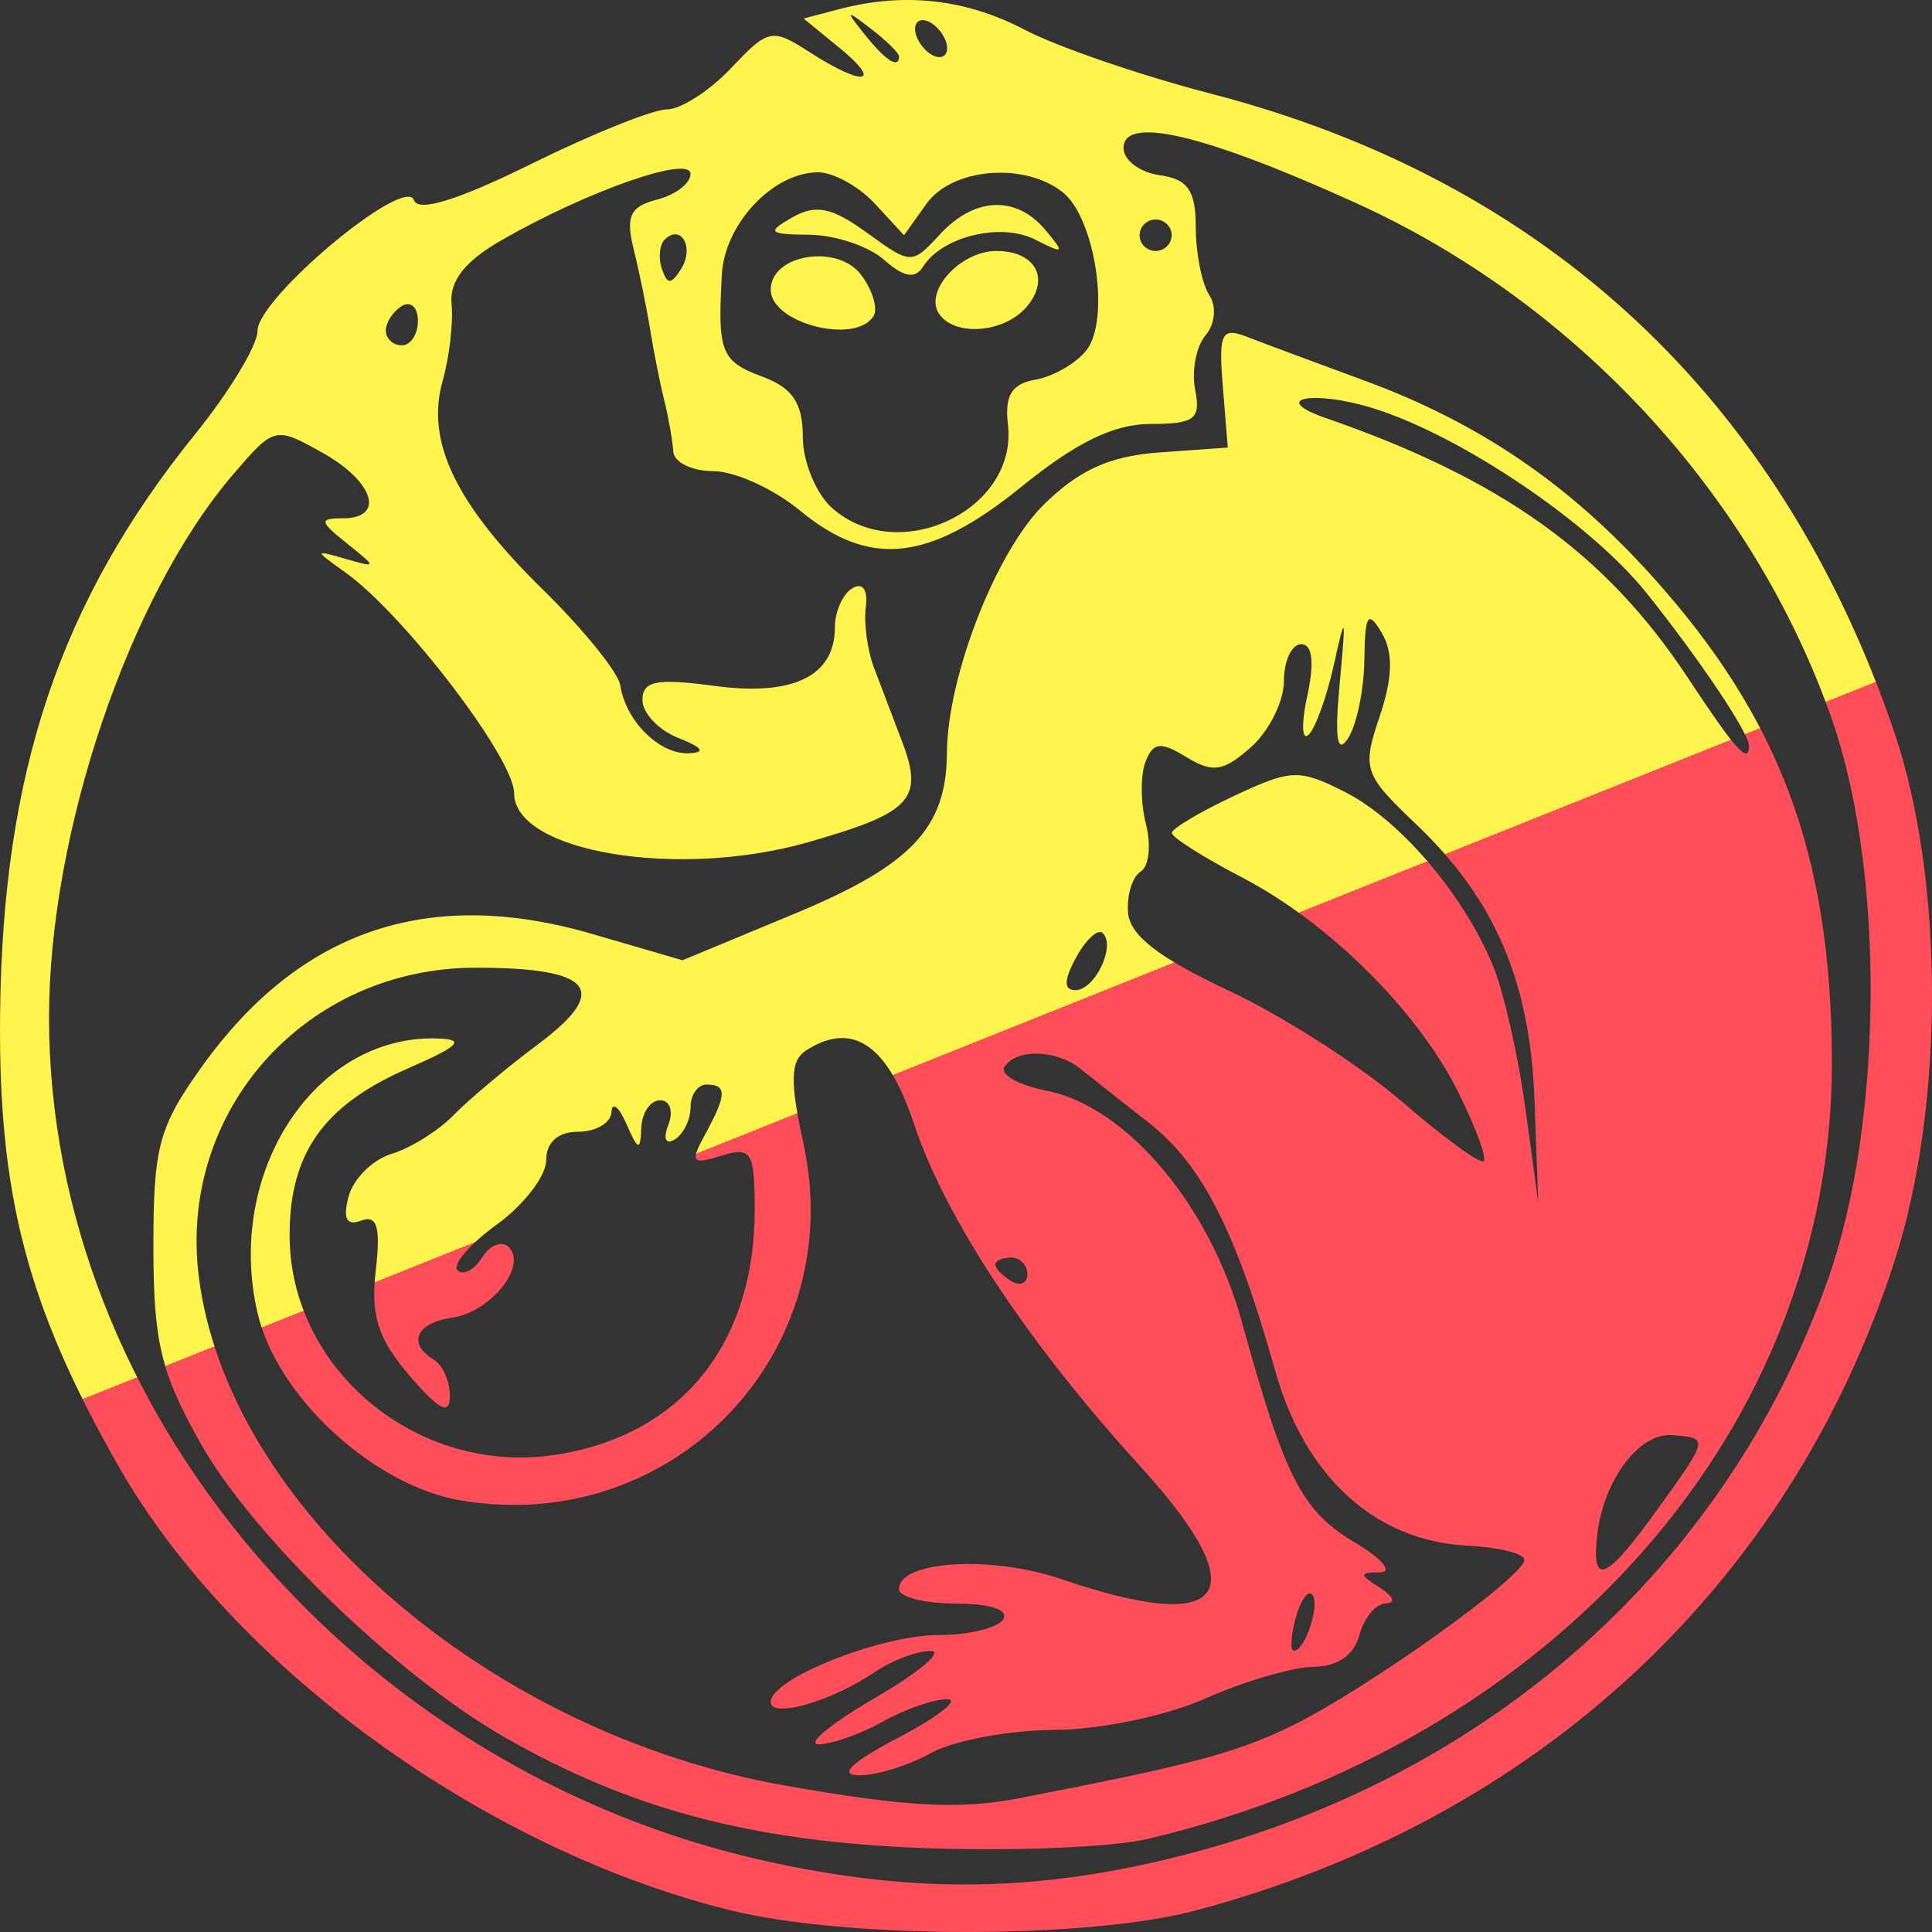 <svg
   xmlns:dc="http://purl.org/dc/elements/1.1/"
   xmlns:cc="http://web.resource.org/cc/"
   xmlns:rdf="http://www.w3.org/1999/02/22-rdf-syntax-ns#"
   xmlns:svg="http://www.w3.org/2000/svg"
   xmlns="http://www.w3.org/2000/svg"
   width="200"
   height="200"
   version="1.0">
   <rect width="100%" height="100%" fill="#333333" stroke="none"/>
   <defs>
      <linearGradient id="gradient-1" x1="40%" y1="0%" x2="80%" y2="100%">
         <stop stop-color="rgb(255,243,77)" offset="50%" />
         <stop stop-color="rgb(255,77,90)" offset="50%" />
      </linearGradient>
   </defs>

  <path
     fill="url(#gradient-1)"
     d="M 123.781,197.77 C 159.1,188.378 185.236,164.116 196.095,130.64 C 201.321,114.53 201.299,90.989 196.044,75.638 C 184.272,41.247 160.131,18.722 125.383,9.705 C 118.11,7.818 109.443,4.847 106.122,3.102 C 100.014,-0.109 93.618,-0.826 86.883,0.945 L 83.189,1.916 L 86.883,4.939 C 91.458,8.684 89.427,9.007 83.848,5.422 C 79.903,2.887 79.552,2.957 75.684,7.05 C 73.462,9.402 70.468,11.326 69.032,11.326 C 67.596,11.326 61.266,13.872 54.965,16.984 C 47.412,20.714 43.288,21.989 42.858,20.725 C 41.956,18.071 26.659,30.846 26.659,34.253 C 26.659,35.737 23.768,40.527 20.235,44.898 C 6.21,62.247 0.261,79.936 0.008,105.037 C -0.18,123.745 2.834,135.235 12.268,151.78 C 24.121,172.565 50.12,191.444 75.569,197.743 C 87.681,200.741 112.556,200.755 123.781,197.77 z M 79.283,192.66 C 36.85,183.257 5.076,145.865 5.076,105.331 C 5.076,86.165 13.389,61.635 24.123,49.124 C 28.387,44.154 28.48,44.131 33.345,46.846 C 38.725,49.848 39.915,53.658 35.473,53.658 C 33.011,53.658 33.062,53.976 35.888,56.233 C 39.066,58.773 39.065,58.796 35.79,57.858 C 32.47,56.907 32.47,56.907 35.79,59.286 C 41.847,63.628 53.222,78.519 53.222,82.108 C 53.222,88.196 70.153,91.035 83.599,87.201 C 94.361,84.133 95.658,82.749 93.382,76.761 C 92.467,74.353 91.16,70.917 90.477,69.126 C 89.795,67.335 89.412,64.507 89.626,62.842 C 89.861,61.024 89.3,60.25 88.221,60.903 C 87.234,61.502 86.426,63.324 86.426,64.952 C 86.426,69.998 82.097,72.098 73.951,71.003 C 67.96,70.198 66.504,70.484 66.504,72.466 C 66.504,73.821 68.185,75.592 70.239,76.402 C 72.767,77.398 73.101,77.908 71.272,77.977 C 68.253,78.093 64.762,74.617 64.213,70.949 C 64.015,69.624 60.425,65.179 56.236,61.071 C 47.167,52.177 44.05,45.705 45.819,39.444 C 46.52,36.964 46.937,33.382 46.747,31.484 C 46.508,29.105 48.103,27.057 51.887,24.884 C 60.771,19.782 71.484,16.021 71.484,18.005 C 71.484,18.977 69.923,20.172 68.015,20.662 C 65.228,21.377 64.752,22.387 65.598,25.801 C 66.178,28.138 66.945,31.882 67.303,34.121 C 67.662,36.359 68.318,39.656 68.762,41.447 C 69.207,43.238 69.627,45.619 69.697,46.739 C 69.767,47.858 71.634,48.774 73.847,48.774 C 76.06,48.774 80.09,50.606 82.803,52.844 C 90.035,58.812 96.149,58.16 105.722,50.402 C 111.41,45.792 115.316,43.889 119.089,43.889 C 123.67,43.889 124.322,43.391 123.724,40.347 C 123.342,38.398 123.823,35.866 124.793,34.719 C 125.793,33.537 125.959,31.723 125.175,30.529 C 124.415,29.37 123.79,26.224 123.787,23.538 C 123.782,19.714 122.969,18.54 120.045,18.133 C 117.991,17.847 116.31,16.583 116.31,15.324 C 116.31,11.92 124.71,13.908 140.383,21.022 C 163.165,31.363 181.49,51.229 189.613,74.391 C 195.162,90.217 194.963,116.38 189.168,132.627 C 178.641,162.142 154.281,183.879 122.616,192.015 C 107.541,195.888 94.714,196.079 79.283,192.66 z M 118.8,190.368 C 161.164,180.336 189.854,147.611 189.641,109.567 C 189.522,88.476 184.279,74.388 171.09,59.721 C 162.447,50.11 153.119,43.761 141.213,39.385 C 136.191,37.539 130.73,35.505 129.078,34.863 C 126.446,33.842 126.137,34.481 126.587,40.015 L 127.101,46.332 L 120.079,46.831 C 114.909,47.198 111.745,48.617 108.08,52.211 C 103.117,57.078 98.07,70.006 98.023,77.969 C 97.978,85.722 94.327,89.573 82.276,94.578 L 70.654,99.405 L 61.272,96.675 C 44.356,91.751 31.027,96.284 20.91,110.401 C 16.426,116.657 15.869,118.729 15.879,129.101 C 15.888,138.951 16.65,142.114 20.78,149.442 C 26.169,159.005 41.076,173.423 52.161,179.794 C 65.182,187.277 77.844,190.637 95.557,191.31 C 104.688,191.657 115.148,191.233 118.8,190.368 z M 81.376,184.862 C 50.491,179.458 23.455,155.959 20.562,132.003 C 18.491,114.857 31.725,100.177 49.252,100.177 C 61.358,100.177 63.237,102.462 55.74,108.07 C 52.476,110.512 48.519,113.831 46.948,115.445 C 45.377,117.059 42.491,118.862 40.535,119.45 C 38.579,120.039 36.579,122.019 36.09,123.851 C 35.472,126.171 35.869,126.931 37.397,126.356 C 39.042,125.737 39.418,127.031 38.896,131.519 C 38.355,136.174 39.132,138.596 42.382,142.393 C 45.459,145.985 46.567,146.549 46.573,144.524 C 46.578,143.01 45.834,141.318 44.921,140.764 C 42.135,139.076 43.063,136.949 46.827,136.4 C 50.808,135.819 54.632,131.022 52.658,129.086 C 51.956,128.397 50.715,128.89 49.902,130.181 C 49.088,131.473 47.949,132.066 47.371,131.499 C 46.793,130.932 48.62,128.8 51.431,126.762 C 54.242,124.724 56.542,121.729 56.542,120.106 C 56.542,118.242 57.764,117.156 59.863,117.156 C 61.689,117.156 63.236,116.24 63.3,115.121 C 63.364,114.002 64.059,114.551 64.843,116.342 C 66.064,119.127 66.287,119.186 66.387,116.749 C 66.451,115.182 67.331,113.9 68.341,113.9 C 69.352,113.9 69.734,115.037 69.191,116.427 C 68.624,117.876 68.902,118.529 69.843,117.959 C 70.746,117.412 71.484,115.908 71.484,114.618 C 71.484,113.328 72.231,112.272 73.144,112.272 C 75.265,112.272 75.236,113.324 73.002,117.417 C 71.408,120.338 71.6,120.596 74.662,119.643 C 77.788,118.67 78.125,119.214 78.125,125.24 C 78.125,139.257 70.389,148.704 57.338,150.623 C 43.166,152.708 29.979,141.736 29.979,127.861 C 29.979,119.378 33.504,114.41 42.218,110.608 C 47.576,108.27 48.238,107.592 45.254,107.502 C 32.617,107.122 23.305,121.326 26.649,135.88 C 28.65,144.588 38.693,153.836 47.785,155.342 C 69.736,158.979 87.898,139.991 83.166,118.351 C 81.748,111.868 81.815,109.783 83.476,108.722 C 88.27,105.662 91.895,108.142 94.614,116.342 C 97.845,126.085 106.364,138.977 118.038,151.789 C 130.144,165.076 127.13,169.365 109.836,163.459 C 102.572,160.978 93.067,161.57 93.067,164.502 C 93.067,165.326 95.726,166.001 98.976,166.001 C 102.492,166.001 104.469,166.66 103.858,167.629 C 103.294,168.524 100.287,169.257 97.176,169.257 C 91.154,169.257 79.785,173.783 79.785,176.181 C 79.785,177.936 86.063,176.141 90.531,173.108 C 92.332,171.886 94.947,170.898 96.342,170.913 C 97.736,170.928 95.142,173.114 90.577,175.77 C 86.011,178.426 83.396,180.585 84.766,180.569 C 86.136,180.552 89.124,179.492 91.407,178.212 C 93.689,176.932 96.678,175.892 98.047,175.901 C 99.417,175.91 97.176,177.682 93.067,179.84 C 88.144,182.425 86.728,183.769 88.916,183.779 C 90.743,183.788 94.105,182.748 96.387,181.468 C 98.67,180.188 104.378,179.115 109.073,179.084 C 113.911,179.051 120.742,177.631 124.844,175.805 C 128.825,174.034 133.833,172.569 135.972,172.549 C 138.448,172.526 140.179,171.329 140.732,169.257 C 141.209,167.466 142.447,165.989 143.482,165.976 C 144.516,165.962 144.243,165.241 142.873,164.373 C 140.659,162.97 140.659,162.791 142.873,162.763 C 144.243,162.746 143.062,161.356 140.25,159.675 C 134.745,156.382 133.008,152.992 128.57,136.878 C 125.223,124.726 116.603,114.527 108.304,112.9 C 105.432,112.336 103.488,111.232 103.983,110.445 C 105.185,108.538 109.327,108.63 111.814,110.619 C 112.917,111.501 116.113,114.019 118.916,116.216 C 124.438,120.542 127.937,127.407 132.015,141.924 C 135.099,152.899 142.378,159.523 151.883,160.003 C 155.137,160.168 157.803,160.828 157.807,161.471 C 157.818,163.191 141.426,174.893 133.742,178.65 C 127.991,181.462 123.22,182.729 105.518,186.148 C 99.32,187.345 93.922,187.057 81.376,184.862 z M 134.108,167.564 C 134.595,165.738 135.365,164.607 135.818,165.052 C 136.716,165.933 135.13,170.885 133.949,170.885 C 133.55,170.885 133.621,169.391 134.108,167.564 z M 165.34,158.926 C 165.974,153.26 169.669,148.311 173.076,148.562 C 176.918,148.846 176.918,148.847 171.511,156.344 C 166.24,163.654 164.74,164.281 165.34,158.926 z M 103.028,130.899 C 103.028,130.504 103.775,130.181 104.688,130.181 C 105.601,130.181 106.349,130.957 106.349,131.906 C 106.349,132.854 105.601,133.177 104.688,132.624 C 103.775,132.07 103.028,131.294 103.028,130.899 z M 154.59,100.068 C 151.594,92.701 144.968,84.897 139.243,81.994 C 134.491,79.584 133.666,79.613 127.727,82.403 C 124.208,84.055 121.32,85.775 121.309,86.224 C 121.299,86.673 124.548,88.736 128.53,90.807 C 137.593,95.523 146.783,104.65 150.983,113.107 C 152.755,116.677 153.93,119.872 153.592,120.206 C 153.255,120.54 149.449,117.767 145.135,114.043 C 140.822,110.319 132.733,105.139 127.161,102.531 C 119.979,99.169 116.955,96.826 116.775,94.479 C 116.635,92.659 117.223,90.744 118.082,90.224 C 118.94,89.704 119.185,87.493 118.627,85.311 C 118.069,83.129 118.049,80.227 118.583,78.861 C 119.382,76.819 120.134,76.734 122.82,78.378 C 125.535,80.041 126.66,79.868 129.498,77.349 C 131.376,75.683 132.912,72.601 132.912,70.502 C 132.912,68.402 133.718,66.684 134.704,66.684 C 135.856,66.684 136.083,68.573 135.34,71.975 C 134.704,74.885 134.761,76.725 135.466,76.063 C 136.172,75.402 137.357,72.105 138.1,68.737 C 139.286,63.359 139.357,63.605 138.683,70.754 C 138.149,76.414 138.409,78.151 139.538,76.452 C 140.431,75.109 141.196,71.446 141.238,68.312 C 141.301,63.582 141.606,63.106 143.035,65.513 C 144.241,67.546 144.179,70.13 142.825,74.152 C 140.986,79.617 141.166,80.149 146.584,85.309 C 154.753,93.09 158.397,101.585 158.851,113.9 L 159.24,124.483 L 157.906,114.714 C 157.173,109.341 155.68,102.75 154.59,100.068 z M 111.405,99.107 C 112.424,97.239 113.664,96.109 114.159,96.595 C 115.527,97.937 113.335,102.503 111.323,102.503 C 110.095,102.503 110.12,101.462 111.405,99.107 z M 174.68,70.094 C 166.222,57.294 155.472,49.593 137.24,43.274 C 131.261,41.202 136.033,40.316 142.347,42.326 C 151.443,45.222 164.681,54.192 170.412,61.344 C 175.905,68.197 181.058,75.877 181.058,77.209 C 181.058,79.2 179.684,77.668 174.68,70.094 z M 86.142,52.592 C 84.472,51.11 83.106,47.795 83.106,45.225 C 83.106,41.739 82.052,40.159 78.955,39.005 C 74.633,37.393 74.275,36.497 74.725,28.422 C 75.019,23.161 80.031,17.839 84.692,17.839 C 86.276,17.839 88.924,19.305 90.577,21.096 L 93.583,24.353 L 95.909,21.096 C 98.551,17.398 105.983,16.753 109.98,19.874 C 113.382,22.531 114.973,33.114 112.447,36.285 C 111.375,37.63 109.005,38.989 107.179,39.305 C 104.731,39.728 103.985,40.949 104.341,43.948 C 105.392,52.794 93.001,58.68 86.142,52.592 z M 106.288,31.75 C 108.753,28.837 107.19,25.98 103.133,25.98 C 99.475,25.98 95.69,30.069 97.172,32.421 C 98.727,34.888 103.958,34.503 106.288,31.75 z M 90.425,32.732 C 90.907,31.969 90.333,30.047 89.152,28.462 C 86.716,25.196 79.785,26.323 79.785,29.986 C 79.785,33.462 88.541,35.722 90.425,32.732 z M 95.562,27.6 C 97.54,24.462 103.641,22.997 107.179,24.811 C 110.149,26.333 110.259,26.227 108.22,23.804 C 105.187,20.197 100.882,20.38 97.294,24.269 C 94.392,27.413 94.321,27.411 89.742,24.091 C 86.116,21.462 84.455,21.118 82.037,22.496 C 79.32,24.045 79.53,24.258 83.805,24.302 C 86.472,24.329 89.947,25.498 91.526,26.9 C 93.566,28.71 94.735,28.913 95.562,27.6 z M 39.94,34.217 C 39.94,33.374 40.688,32.232 41.601,31.678 C 42.514,31.125 43.261,31.814 43.261,33.21 C 43.261,34.606 42.514,35.749 41.601,35.749 C 40.688,35.749 39.94,35.059 39.94,34.217 z M 68.821,24.793 C 70.509,23.138 71.901,25.629 70.516,27.826 C 69.47,29.486 69.079,29.487 68.517,27.833 C 68.133,26.702 68.269,25.334 68.821,24.793 z M 117.97,24.352 C 117.97,23.456 118.717,22.723 119.63,22.723 C 120.543,22.723 121.29,23.456 121.29,24.352 C 121.29,25.247 120.543,25.98 119.63,25.98 C 118.717,25.98 117.97,25.247 117.97,24.352 z M 94.727,2.993 C 94.727,2.098 95.474,1.818 96.387,2.372 C 97.3,2.925 98.047,4.11 98.047,5.006 C 98.047,5.901 97.3,6.181 96.387,5.628 C 95.474,5.074 94.727,3.889 94.727,2.993 z M 89.535,3.593 C 87.47,1.01 87.528,0.953 90.162,2.978 C 91.759,4.207 93.067,5.489 93.067,5.827 C 93.067,7.167 91.704,6.305 89.535,3.593 z "
     id="path1308" />
</svg>
